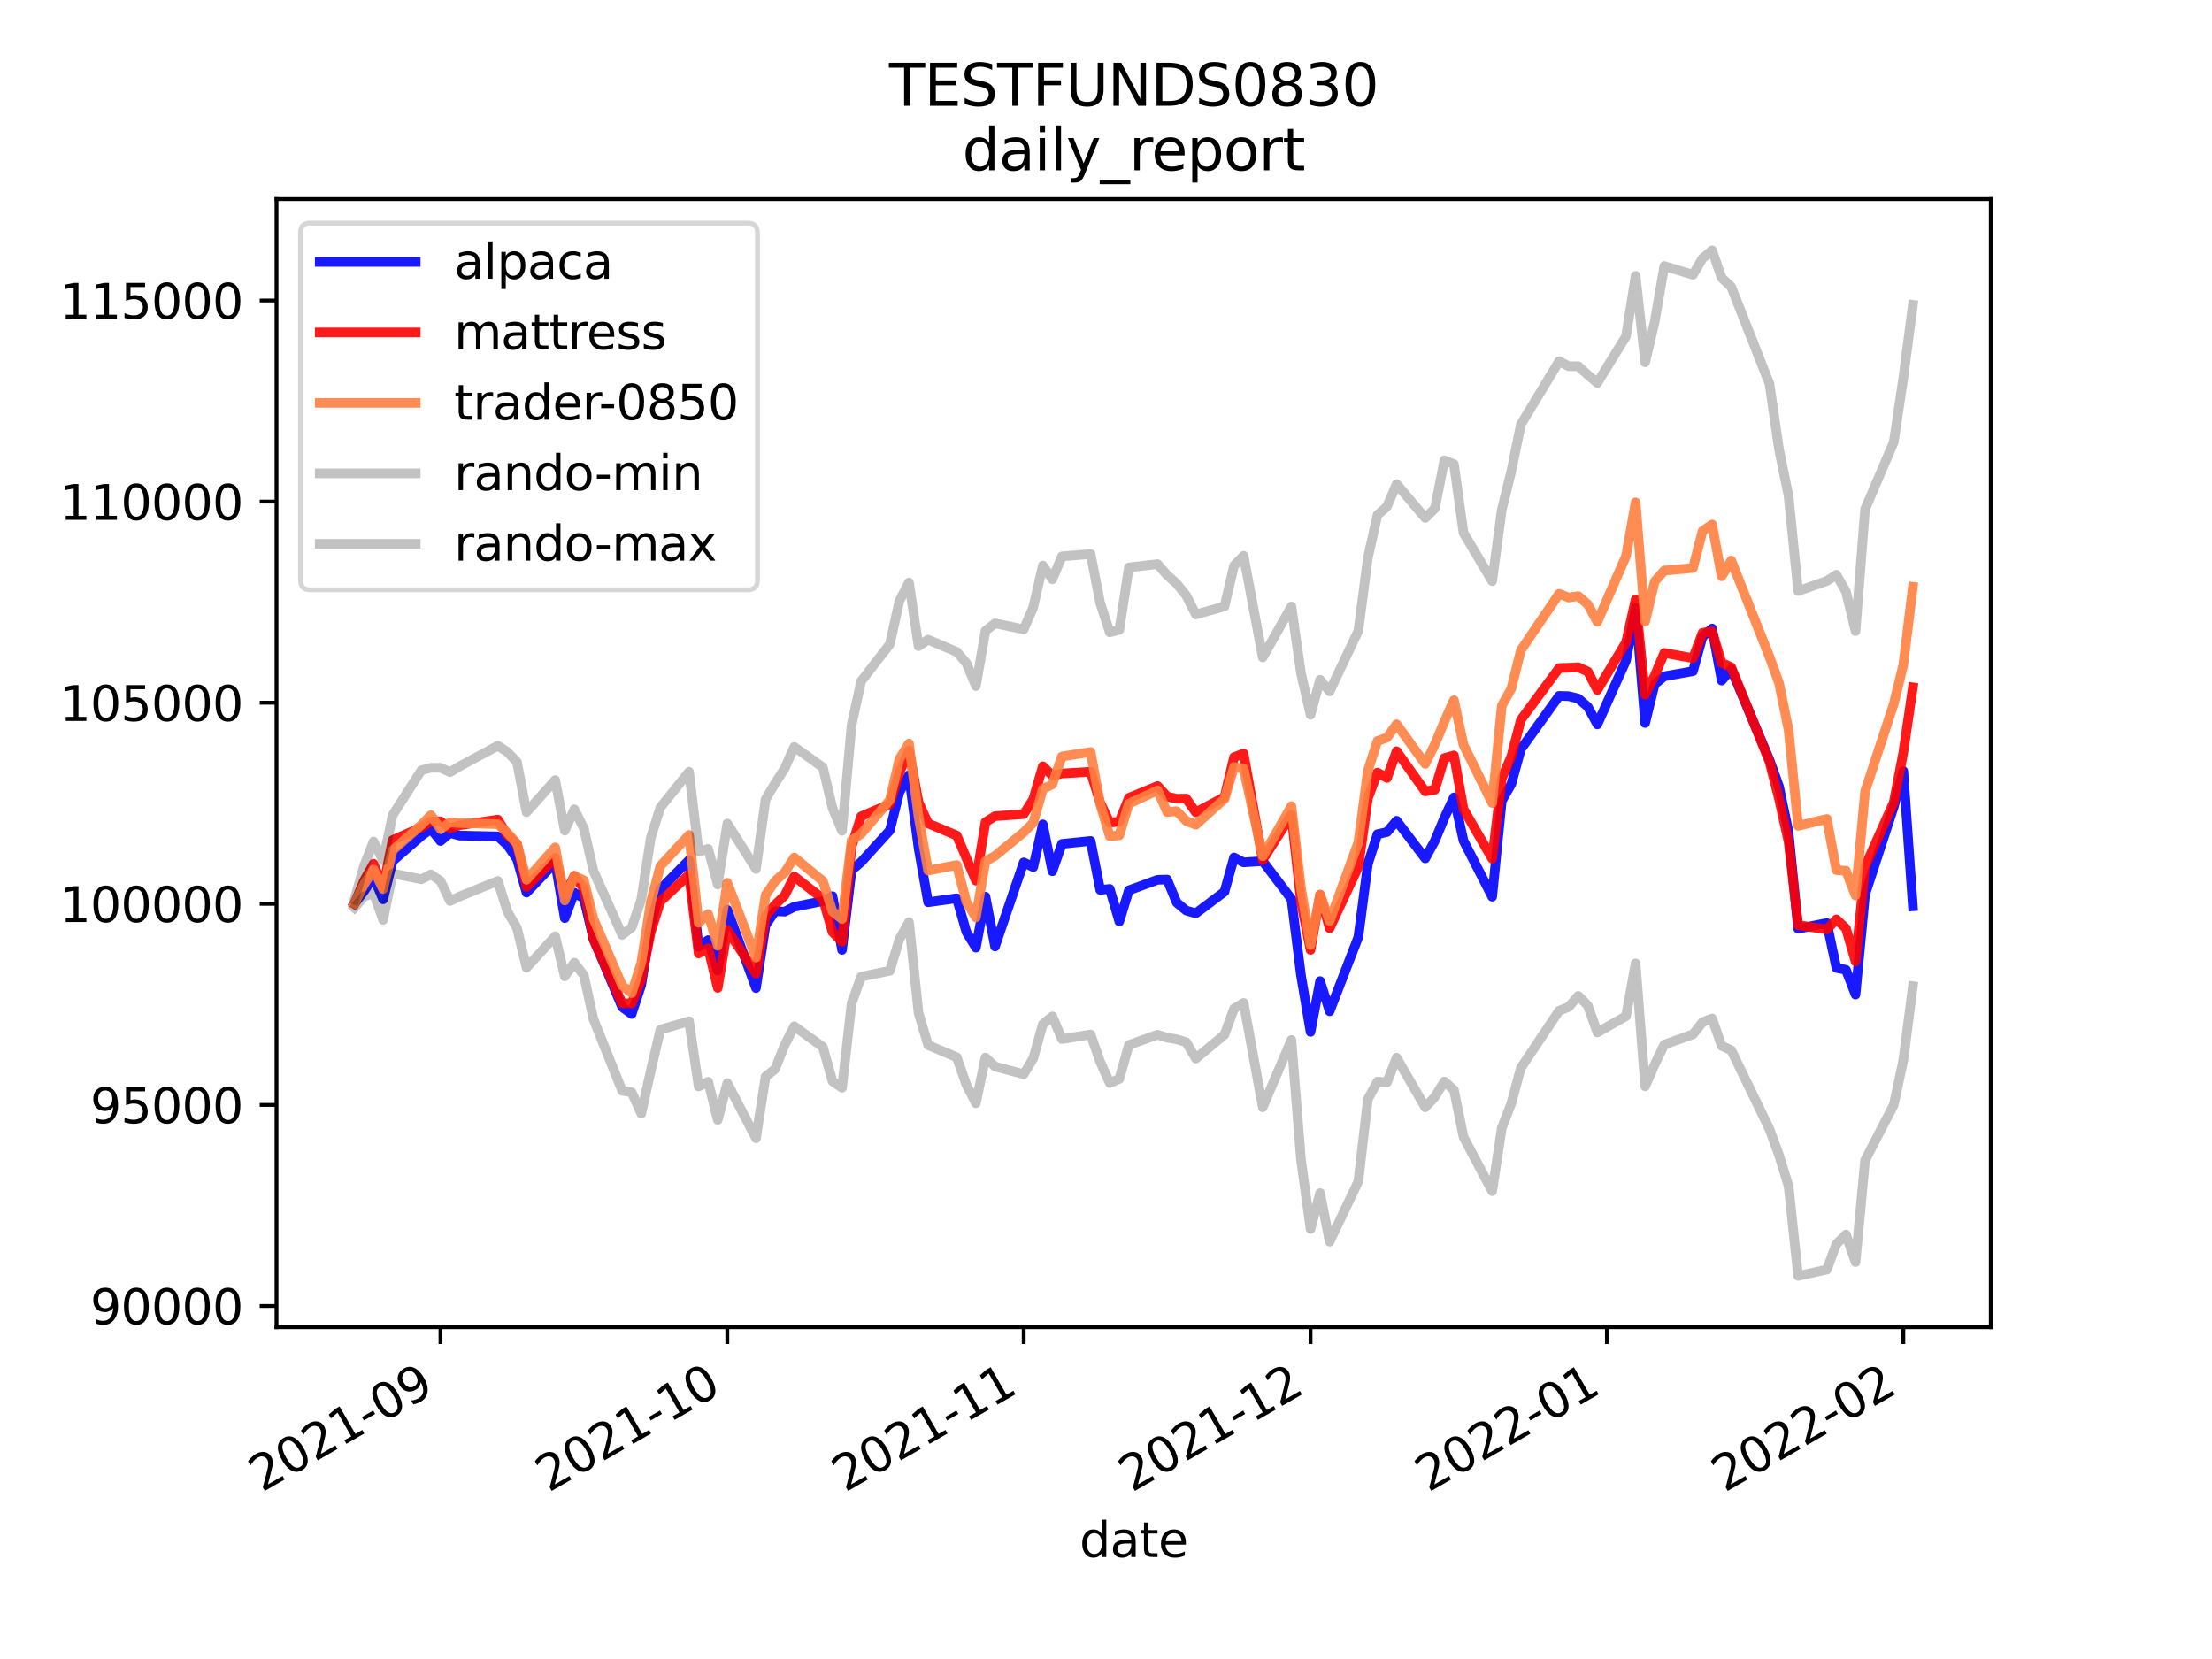 <?xml version="1.0" encoding="utf-8" standalone="no"?>
<!DOCTYPE svg PUBLIC "-//W3C//DTD SVG 1.1//EN"
  "http://www.w3.org/Graphics/SVG/1.1/DTD/svg11.dtd">
<svg height="345.6pt" version="1.1" viewBox="0 0 460.8 345.6" width="460.8pt" xmlns="http://www.w3.org/2000/svg" xmlns:xlink="http://www.w3.org/1999/xlink">
 <defs>
  <style type="text/css">*{stroke-linecap:butt;stroke-linejoin:round;}</style>
 </defs>
 <g id="figure_1">
  <g id="patch_1">
   <path d="M 0 345.6 
L 460.8 345.6 
L 460.8 0 
L 0 0 
z
" style="fill:#ffffff;"/>
  </g>
  <g id="axes_1">
   <g id="patch_2">
    <path d="M 57.6 276.48 
L 414.72 276.48 
L 414.72 41.472 
L 57.6 41.472 
z
" style="fill:#ffffff;"/>
   </g>
   <g id="matplotlib.axis_1">
    <g id="xtick_1">
     <g id="line2d_1">
      <defs>
       <path d="M 0 0 
L 0 3.5 
" id="m64592f0a5f" style="stroke:#000000;stroke-width:0.8;"/>
      </defs>
      <g>
       <use style="stroke:#000000;stroke-width:0.8;" x="91.758" xlink:href="#m64592f0a5f" y="276.48"/>
      </g>
     </g>
     <g id="text_1">
      <!-- 2021-09 -->
      <g transform="translate(54.534 310.952)rotate(-30)scale(0.1 -0.1)">
       <defs>
        <path d="M 1228 531 
L 3431 531 
L 3431 0 
L 469 0 
L 469 531 
Q 828 903 1448 1529 
Q 2069 2156 2228 2338 
Q 2531 2678 2651 2914 
Q 2772 3150 2772 3378 
Q 2772 3750 2511 3984 
Q 2250 4219 1831 4219 
Q 1534 4219 1204 4116 
Q 875 4013 500 3803 
L 500 4441 
Q 881 4594 1212 4672 
Q 1544 4750 1819 4750 
Q 2544 4750 2975 4387 
Q 3406 4025 3406 3419 
Q 3406 3131 3298 2873 
Q 3191 2616 2906 2266 
Q 2828 2175 2409 1742 
Q 1991 1309 1228 531 
z
" id="DejaVuSans-32" transform="scale(0.016)"/>
        <path d="M 2034 4250 
Q 1547 4250 1301 3770 
Q 1056 3291 1056 2328 
Q 1056 1369 1301 889 
Q 1547 409 2034 409 
Q 2525 409 2770 889 
Q 3016 1369 3016 2328 
Q 3016 3291 2770 3770 
Q 2525 4250 2034 4250 
z
M 2034 4750 
Q 2819 4750 3233 4129 
Q 3647 3509 3647 2328 
Q 3647 1150 3233 529 
Q 2819 -91 2034 -91 
Q 1250 -91 836 529 
Q 422 1150 422 2328 
Q 422 3509 836 4129 
Q 1250 4750 2034 4750 
z
" id="DejaVuSans-30" transform="scale(0.016)"/>
        <path d="M 794 531 
L 1825 531 
L 1825 4091 
L 703 3866 
L 703 4441 
L 1819 4666 
L 2450 4666 
L 2450 531 
L 3481 531 
L 3481 0 
L 794 0 
L 794 531 
z
" id="DejaVuSans-31" transform="scale(0.016)"/>
        <path d="M 313 2009 
L 1997 2009 
L 1997 1497 
L 313 1497 
L 313 2009 
z
" id="DejaVuSans-2d" transform="scale(0.016)"/>
        <path d="M 703 97 
L 703 672 
Q 941 559 1184 500 
Q 1428 441 1663 441 
Q 2288 441 2617 861 
Q 2947 1281 2994 2138 
Q 2813 1869 2534 1725 
Q 2256 1581 1919 1581 
Q 1219 1581 811 2004 
Q 403 2428 403 3163 
Q 403 3881 828 4315 
Q 1253 4750 1959 4750 
Q 2769 4750 3195 4129 
Q 3622 3509 3622 2328 
Q 3622 1225 3098 567 
Q 2575 -91 1691 -91 
Q 1453 -91 1209 -44 
Q 966 3 703 97 
z
M 1959 2075 
Q 2384 2075 2632 2365 
Q 2881 2656 2881 3163 
Q 2881 3666 2632 3958 
Q 2384 4250 1959 4250 
Q 1534 4250 1286 3958 
Q 1038 3666 1038 3163 
Q 1038 2656 1286 2365 
Q 1534 2075 1959 2075 
z
" id="DejaVuSans-39" transform="scale(0.016)"/>
       </defs>
       <use xlink:href="#DejaVuSans-32"/>
       <use x="63.623" xlink:href="#DejaVuSans-30"/>
       <use x="127.246" xlink:href="#DejaVuSans-32"/>
       <use x="190.869" xlink:href="#DejaVuSans-31"/>
       <use x="254.492" xlink:href="#DejaVuSans-2d"/>
       <use x="290.576" xlink:href="#DejaVuSans-30"/>
       <use x="354.199" xlink:href="#DejaVuSans-39"/>
      </g>
     </g>
    </g>
    <g id="xtick_2">
     <g id="line2d_2">
      <g>
       <use style="stroke:#000000;stroke-width:0.8;" x="151.511" xlink:href="#m64592f0a5f" y="276.48"/>
      </g>
     </g>
     <g id="text_2">
      <!-- 2021-10 -->
      <g transform="translate(114.286 310.952)rotate(-30)scale(0.1 -0.1)">
       <use xlink:href="#DejaVuSans-32"/>
       <use x="63.623" xlink:href="#DejaVuSans-30"/>
       <use x="127.246" xlink:href="#DejaVuSans-32"/>
       <use x="190.869" xlink:href="#DejaVuSans-31"/>
       <use x="254.492" xlink:href="#DejaVuSans-2d"/>
       <use x="290.576" xlink:href="#DejaVuSans-31"/>
       <use x="354.199" xlink:href="#DejaVuSans-30"/>
      </g>
     </g>
    </g>
    <g id="xtick_3">
     <g id="line2d_3">
      <g>
       <use style="stroke:#000000;stroke-width:0.8;" x="213.255" xlink:href="#m64592f0a5f" y="276.48"/>
      </g>
     </g>
     <g id="text_3">
      <!-- 2021-11 -->
      <g transform="translate(176.03 310.952)rotate(-30)scale(0.1 -0.1)">
       <use xlink:href="#DejaVuSans-32"/>
       <use x="63.623" xlink:href="#DejaVuSans-30"/>
       <use x="127.246" xlink:href="#DejaVuSans-32"/>
       <use x="190.869" xlink:href="#DejaVuSans-31"/>
       <use x="254.492" xlink:href="#DejaVuSans-2d"/>
       <use x="290.576" xlink:href="#DejaVuSans-31"/>
       <use x="354.199" xlink:href="#DejaVuSans-31"/>
      </g>
     </g>
    </g>
    <g id="xtick_4">
     <g id="line2d_4">
      <g>
       <use style="stroke:#000000;stroke-width:0.8;" x="273.007" xlink:href="#m64592f0a5f" y="276.48"/>
      </g>
     </g>
     <g id="text_4">
      <!-- 2021-12 -->
      <g transform="translate(235.782 310.952)rotate(-30)scale(0.1 -0.1)">
       <use xlink:href="#DejaVuSans-32"/>
       <use x="63.623" xlink:href="#DejaVuSans-30"/>
       <use x="127.246" xlink:href="#DejaVuSans-32"/>
       <use x="190.869" xlink:href="#DejaVuSans-31"/>
       <use x="254.492" xlink:href="#DejaVuSans-2d"/>
       <use x="290.576" xlink:href="#DejaVuSans-31"/>
       <use x="354.199" xlink:href="#DejaVuSans-32"/>
      </g>
     </g>
    </g>
    <g id="xtick_5">
     <g id="line2d_5">
      <g>
       <use style="stroke:#000000;stroke-width:0.8;" x="334.751" xlink:href="#m64592f0a5f" y="276.48"/>
      </g>
     </g>
     <g id="text_5">
      <!-- 2022-01 -->
      <g transform="translate(297.527 310.952)rotate(-30)scale(0.1 -0.1)">
       <use xlink:href="#DejaVuSans-32"/>
       <use x="63.623" xlink:href="#DejaVuSans-30"/>
       <use x="127.246" xlink:href="#DejaVuSans-32"/>
       <use x="190.869" xlink:href="#DejaVuSans-32"/>
       <use x="254.492" xlink:href="#DejaVuSans-2d"/>
       <use x="290.576" xlink:href="#DejaVuSans-30"/>
       <use x="354.199" xlink:href="#DejaVuSans-31"/>
      </g>
     </g>
    </g>
    <g id="xtick_6">
     <g id="line2d_6">
      <g>
       <use style="stroke:#000000;stroke-width:0.8;" x="396.496" xlink:href="#m64592f0a5f" y="276.48"/>
      </g>
     </g>
     <g id="text_6">
      <!-- 2022-02 -->
      <g transform="translate(359.271 310.952)rotate(-30)scale(0.1 -0.1)">
       <use xlink:href="#DejaVuSans-32"/>
       <use x="63.623" xlink:href="#DejaVuSans-30"/>
       <use x="127.246" xlink:href="#DejaVuSans-32"/>
       <use x="190.869" xlink:href="#DejaVuSans-32"/>
       <use x="254.492" xlink:href="#DejaVuSans-2d"/>
       <use x="290.576" xlink:href="#DejaVuSans-30"/>
       <use x="354.199" xlink:href="#DejaVuSans-32"/>
      </g>
     </g>
    </g>
    <g id="text_7">
     <!-- date -->
     <g transform="translate(224.885 324.351)scale(0.1 -0.1)">
      <defs>
       <path d="M 2906 2969 
L 2906 4863 
L 3481 4863 
L 3481 0 
L 2906 0 
L 2906 525 
Q 2725 213 2448 61 
Q 2172 -91 1784 -91 
Q 1150 -91 751 415 
Q 353 922 353 1747 
Q 353 2572 751 3078 
Q 1150 3584 1784 3584 
Q 2172 3584 2448 3432 
Q 2725 3281 2906 2969 
z
M 947 1747 
Q 947 1113 1208 752 
Q 1469 391 1925 391 
Q 2381 391 2643 752 
Q 2906 1113 2906 1747 
Q 2906 2381 2643 2742 
Q 2381 3103 1925 3103 
Q 1469 3103 1208 2742 
Q 947 2381 947 1747 
z
" id="DejaVuSans-64" transform="scale(0.016)"/>
       <path d="M 2194 1759 
Q 1497 1759 1228 1600 
Q 959 1441 959 1056 
Q 959 750 1161 570 
Q 1363 391 1709 391 
Q 2188 391 2477 730 
Q 2766 1069 2766 1631 
L 2766 1759 
L 2194 1759 
z
M 3341 1997 
L 3341 0 
L 2766 0 
L 2766 531 
Q 2569 213 2275 61 
Q 1981 -91 1556 -91 
Q 1019 -91 701 211 
Q 384 513 384 1019 
Q 384 1609 779 1909 
Q 1175 2209 1959 2209 
L 2766 2209 
L 2766 2266 
Q 2766 2663 2505 2880 
Q 2244 3097 1772 3097 
Q 1472 3097 1187 3025 
Q 903 2953 641 2809 
L 641 3341 
Q 956 3463 1253 3523 
Q 1550 3584 1831 3584 
Q 2591 3584 2966 3190 
Q 3341 2797 3341 1997 
z
" id="DejaVuSans-61" transform="scale(0.016)"/>
       <path d="M 1172 4494 
L 1172 3500 
L 2356 3500 
L 2356 3053 
L 1172 3053 
L 1172 1153 
Q 1172 725 1289 603 
Q 1406 481 1766 481 
L 2356 481 
L 2356 0 
L 1766 0 
Q 1100 0 847 248 
Q 594 497 594 1153 
L 594 3053 
L 172 3053 
L 172 3500 
L 594 3500 
L 594 4494 
L 1172 4494 
z
" id="DejaVuSans-74" transform="scale(0.016)"/>
       <path d="M 3597 1894 
L 3597 1613 
L 953 1613 
Q 991 1019 1311 708 
Q 1631 397 2203 397 
Q 2534 397 2845 478 
Q 3156 559 3463 722 
L 3463 178 
Q 3153 47 2828 -22 
Q 2503 -91 2169 -91 
Q 1331 -91 842 396 
Q 353 884 353 1716 
Q 353 2575 817 3079 
Q 1281 3584 2069 3584 
Q 2775 3584 3186 3129 
Q 3597 2675 3597 1894 
z
M 3022 2063 
Q 3016 2534 2758 2815 
Q 2500 3097 2075 3097 
Q 1594 3097 1305 2825 
Q 1016 2553 972 2059 
L 3022 2063 
z
" id="DejaVuSans-65" transform="scale(0.016)"/>
      </defs>
      <use xlink:href="#DejaVuSans-64"/>
      <use x="63.477" xlink:href="#DejaVuSans-61"/>
      <use x="124.756" xlink:href="#DejaVuSans-74"/>
      <use x="163.965" xlink:href="#DejaVuSans-65"/>
     </g>
    </g>
   </g>
   <g id="matplotlib.axis_2">
    <g id="ytick_1">
     <g id="line2d_7">
      <defs>
       <path d="M 0 0 
L -3.5 0 
" id="m699021f00d" style="stroke:#000000;stroke-width:0.8;"/>
      </defs>
      <g>
       <use style="stroke:#000000;stroke-width:0.8;" x="57.6" xlink:href="#m699021f00d" y="272.058"/>
      </g>
     </g>
     <g id="text_8">
      <!-- 90000 -->
      <g transform="translate(18.788 275.857)scale(0.1 -0.1)">
       <use xlink:href="#DejaVuSans-39"/>
       <use x="63.623" xlink:href="#DejaVuSans-30"/>
       <use x="127.246" xlink:href="#DejaVuSans-30"/>
       <use x="190.869" xlink:href="#DejaVuSans-30"/>
       <use x="254.492" xlink:href="#DejaVuSans-30"/>
      </g>
     </g>
    </g>
    <g id="ytick_2">
     <g id="line2d_8">
      <g>
       <use style="stroke:#000000;stroke-width:0.8;" x="57.6" xlink:href="#m699021f00d" y="230.168"/>
      </g>
     </g>
     <g id="text_9">
      <!-- 95000 -->
      <g transform="translate(18.788 233.967)scale(0.1 -0.1)">
       <defs>
        <path d="M 691 4666 
L 3169 4666 
L 3169 4134 
L 1269 4134 
L 1269 2991 
Q 1406 3038 1543 3061 
Q 1681 3084 1819 3084 
Q 2600 3084 3056 2656 
Q 3513 2228 3513 1497 
Q 3513 744 3044 326 
Q 2575 -91 1722 -91 
Q 1428 -91 1123 -41 
Q 819 9 494 109 
L 494 744 
Q 775 591 1075 516 
Q 1375 441 1709 441 
Q 2250 441 2565 725 
Q 2881 1009 2881 1497 
Q 2881 1984 2565 2268 
Q 2250 2553 1709 2553 
Q 1456 2553 1204 2497 
Q 953 2441 691 2322 
L 691 4666 
z
" id="DejaVuSans-35" transform="scale(0.016)"/>
       </defs>
       <use xlink:href="#DejaVuSans-39"/>
       <use x="63.623" xlink:href="#DejaVuSans-35"/>
       <use x="127.246" xlink:href="#DejaVuSans-30"/>
       <use x="190.869" xlink:href="#DejaVuSans-30"/>
       <use x="254.492" xlink:href="#DejaVuSans-30"/>
      </g>
     </g>
    </g>
    <g id="ytick_3">
     <g id="line2d_9">
      <g>
       <use style="stroke:#000000;stroke-width:0.8;" x="57.6" xlink:href="#m699021f00d" y="188.277"/>
      </g>
     </g>
     <g id="text_10">
      <!-- 100000 -->
      <g transform="translate(12.425 192.076)scale(0.1 -0.1)">
       <use xlink:href="#DejaVuSans-31"/>
       <use x="63.623" xlink:href="#DejaVuSans-30"/>
       <use x="127.246" xlink:href="#DejaVuSans-30"/>
       <use x="190.869" xlink:href="#DejaVuSans-30"/>
       <use x="254.492" xlink:href="#DejaVuSans-30"/>
       <use x="318.115" xlink:href="#DejaVuSans-30"/>
      </g>
     </g>
    </g>
    <g id="ytick_4">
     <g id="line2d_10">
      <g>
       <use style="stroke:#000000;stroke-width:0.8;" x="57.6" xlink:href="#m699021f00d" y="146.387"/>
      </g>
     </g>
     <g id="text_11">
      <!-- 105000 -->
      <g transform="translate(12.425 150.186)scale(0.1 -0.1)">
       <use xlink:href="#DejaVuSans-31"/>
       <use x="63.623" xlink:href="#DejaVuSans-30"/>
       <use x="127.246" xlink:href="#DejaVuSans-35"/>
       <use x="190.869" xlink:href="#DejaVuSans-30"/>
       <use x="254.492" xlink:href="#DejaVuSans-30"/>
       <use x="318.115" xlink:href="#DejaVuSans-30"/>
      </g>
     </g>
    </g>
    <g id="ytick_5">
     <g id="line2d_11">
      <g>
       <use style="stroke:#000000;stroke-width:0.8;" x="57.6" xlink:href="#m699021f00d" y="104.496"/>
      </g>
     </g>
     <g id="text_12">
      <!-- 110000 -->
      <g transform="translate(12.425 108.296)scale(0.1 -0.1)">
       <use xlink:href="#DejaVuSans-31"/>
       <use x="63.623" xlink:href="#DejaVuSans-31"/>
       <use x="127.246" xlink:href="#DejaVuSans-30"/>
       <use x="190.869" xlink:href="#DejaVuSans-30"/>
       <use x="254.492" xlink:href="#DejaVuSans-30"/>
       <use x="318.115" xlink:href="#DejaVuSans-30"/>
      </g>
     </g>
    </g>
    <g id="ytick_6">
     <g id="line2d_12">
      <g>
       <use style="stroke:#000000;stroke-width:0.8;" x="57.6" xlink:href="#m699021f00d" y="62.606"/>
      </g>
     </g>
     <g id="text_13">
      <!-- 115000 -->
      <g transform="translate(12.425 66.405)scale(0.1 -0.1)">
       <use xlink:href="#DejaVuSans-31"/>
       <use x="63.623" xlink:href="#DejaVuSans-31"/>
       <use x="127.246" xlink:href="#DejaVuSans-35"/>
       <use x="190.869" xlink:href="#DejaVuSans-30"/>
       <use x="254.492" xlink:href="#DejaVuSans-30"/>
       <use x="318.115" xlink:href="#DejaVuSans-30"/>
      </g>
     </g>
    </g>
   </g>
   <g id="line2d_13">
    <path clip-path="url(#p5c84e68679)" d="M 73.833 188.277 
L 75.824 185.644 
L 77.816 182.664 
L 79.808 187.354 
L 81.8 179.367 
L 87.775 174.144 
L 89.767 172.664 
L 91.758 175.196 
L 93.75 173.533 
L 95.742 174.065 
L 103.709 174.236 
L 105.701 176.061 
L 107.692 178.946 
L 109.684 185.947 
L 115.659 179.659 
L 117.651 191.264 
L 119.643 185.961 
L 121.635 187.165 
L 123.626 195.551 
L 129.602 209.78 
L 131.593 211.238 
L 133.585 205.188 
L 135.577 192.469 
L 137.569 185.23 
L 143.544 179.184 
L 145.536 197.251 
L 147.527 195.841 
L 149.519 202.2 
L 151.511 189.522 
L 157.486 205.831 
L 159.478 192.721 
L 161.47 189.817 
L 163.461 189.906 
L 165.453 188.908 
L 171.428 187.712 
L 173.42 186.688 
L 175.412 197.885 
L 177.404 181.294 
L 179.395 179.574 
L 185.37 172.991 
L 187.362 165.024 
L 189.354 161.476 
L 191.346 176.649 
L 193.337 187.952 
L 199.313 187.129 
L 201.304 194.121 
L 203.296 197.411 
L 205.288 186.778 
L 207.28 197.166 
L 213.255 179.652 
L 215.247 180.634 
L 217.238 171.724 
L 219.23 181.498 
L 221.222 175.797 
L 227.197 175.185 
L 229.189 185.383 
L 231.181 185.182 
L 233.172 191.967 
L 235.164 185.472 
L 241.139 183.279 
L 243.131 183.229 
L 245.123 188.024 
L 247.115 189.684 
L 249.106 190.265 
L 255.082 185.769 
L 257.073 178.63 
L 259.065 179.647 
L 263.049 179.389 
L 269.024 187.274 
L 271.016 203.171 
L 273.007 214.958 
L 274.999 204.38 
L 276.991 210.662 
L 282.966 195.204 
L 284.958 179.973 
L 286.95 173.774 
L 288.941 173.331 
L 290.933 170.974 
L 296.908 178.823 
L 298.9 175.171 
L 300.892 170.359 
L 302.883 166.11 
L 304.875 175.138 
L 310.85 186.801 
L 312.842 166.835 
L 314.834 163.336 
L 316.826 156.06 
L 324.793 144.966 
L 326.784 145.025 
L 328.776 145.511 
L 330.768 147.246 
L 332.76 150.91 
L 338.735 137.6 
L 340.727 126.625 
L 342.718 150.626 
L 344.71 142.514 
L 346.702 140.881 
L 352.677 139.822 
L 354.669 132.635 
L 356.661 130.938 
L 358.652 141.774 
L 360.644 139.394 
L 368.611 158.301 
L 370.603 163.837 
L 372.595 173.356 
L 374.586 193.471 
L 380.562 192.28 
L 382.553 201.636 
L 384.545 202.03 
L 386.537 207.19 
L 388.529 186.36 
L 394.504 168.083 
L 396.496 160.64 
L 398.487 188.799 
" style="fill:none;stroke:#0000ff;stroke-linecap:square;stroke-opacity:0.9;stroke-width:2;"/>
   </g>
   <g id="line2d_14">
    <path clip-path="url(#p5c84e68679)" d="M 73.833 188.277 
L 75.824 183.498 
L 77.816 179.946 
L 79.808 184.874 
L 81.8 175.002 
L 87.775 172.367 
L 89.767 171.11 
L 91.758 171.1 
L 93.75 172.573 
L 95.742 171.908 
L 103.709 170.74 
L 105.701 173.968 
L 107.692 175.803 
L 109.684 184.748 
L 115.659 178.708 
L 117.651 186.474 
L 119.643 182.458 
L 121.635 185.124 
L 123.626 195.713 
L 129.602 208.99 
L 131.593 209.024 
L 133.585 204.041 
L 135.577 194.102 
L 137.569 187.789 
L 143.544 182.191 
L 145.536 198.624 
L 147.527 197.522 
L 149.519 205.802 
L 151.511 193.69 
L 157.486 202.809 
L 159.478 190.873 
L 161.47 188.461 
L 163.461 186.55 
L 165.453 182.577 
L 171.428 187.23 
L 173.42 194.148 
L 175.412 196.193 
L 177.404 176.341 
L 179.395 170.057 
L 185.37 167.532 
L 187.362 160.946 
L 189.354 156.32 
L 191.346 167.113 
L 193.337 171.534 
L 199.313 174.052 
L 201.304 178.751 
L 203.296 183.458 
L 205.288 171.278 
L 207.28 170.017 
L 213.255 169.603 
L 215.247 166.495 
L 217.238 159.628 
L 219.23 161.578 
L 221.222 161.132 
L 227.197 160.776 
L 229.189 167.213 
L 231.181 171.385 
L 233.172 171.155 
L 235.164 166.21 
L 241.139 163.739 
L 243.131 165.928 
L 245.123 166.397 
L 247.115 166.352 
L 249.106 169.218 
L 255.082 166.056 
L 257.073 157.738 
L 259.065 156.969 
L 263.049 179.158 
L 269.024 169.715 
L 271.016 187.801 
L 273.007 197.88 
L 274.999 186.389 
L 276.991 193.362 
L 282.966 180.593 
L 284.958 166.307 
L 286.95 160.935 
L 288.941 162.067 
L 290.933 156.493 
L 296.908 164.865 
L 298.9 164.522 
L 300.892 157.926 
L 302.883 157.36 
L 304.875 168.543 
L 310.85 178.883 
L 312.842 162.219 
L 314.834 157.551 
L 316.826 149.947 
L 324.793 139.166 
L 326.784 139.103 
L 328.776 139.007 
L 330.768 139.895 
L 332.76 143.737 
L 338.735 133.813 
L 340.727 124.882 
L 342.718 144.704 
L 344.71 140.733 
L 346.702 136.014 
L 352.677 137.112 
L 354.669 131.815 
L 356.661 131.536 
L 358.652 138.073 
L 360.644 138.992 
L 368.611 158.651 
L 370.603 166.428 
L 372.595 175.379 
L 374.586 192.72 
L 380.562 193.617 
L 382.553 191.525 
L 384.545 193.389 
L 386.537 200.282 
L 388.529 180.541 
L 394.504 167.121 
L 396.496 156.76 
L 398.487 143.188 
" style="fill:none;stroke:#ff0000;stroke-linecap:square;stroke-opacity:0.9;stroke-width:2;"/>
   </g>
   <g id="line2d_15">
    <path clip-path="url(#p5c84e68679)" d="M 73.833 188.277 
L 75.824 184.266 
L 77.816 181.118 
L 79.808 185.215 
L 81.8 177.14 
L 87.775 171.845 
L 89.767 169.813 
L 91.758 172.719 
L 93.75 171.312 
L 95.742 171.454 
L 103.709 171.688 
L 105.701 173.49 
L 107.692 175.759 
L 109.684 183.277 
L 115.659 176.532 
L 117.651 187.581 
L 119.643 182.451 
L 121.635 183.408 
L 123.626 191.408 
L 129.602 205.315 
L 131.593 206.892 
L 133.585 200.593 
L 135.577 187.929 
L 137.569 180.398 
L 143.544 173.928 
L 145.536 192.223 
L 147.527 190.415 
L 149.519 197.013 
L 151.511 183.907 
L 157.486 199.484 
L 159.478 186.503 
L 161.47 183.525 
L 163.461 181.762 
L 165.453 178.638 
L 171.428 183.555 
L 173.42 189.875 
L 175.412 191.462 
L 177.404 175.081 
L 179.395 173.7 
L 185.37 166.676 
L 187.362 158.111 
L 189.354 154.89 
L 191.346 170.112 
L 193.337 181.356 
L 199.313 180.199 
L 201.304 187.894 
L 203.296 191.113 
L 205.288 179.412 
L 207.28 178.301 
L 213.255 173.382 
L 215.247 171.391 
L 217.238 164.394 
L 219.23 163.379 
L 221.222 157.583 
L 227.197 156.658 
L 229.189 167.511 
L 231.181 174.185 
L 233.172 174.018 
L 235.164 167.418 
L 241.139 164.645 
L 243.131 169.157 
L 245.123 168.982 
L 247.115 171.022 
L 249.106 171.806 
L 255.082 166.442 
L 257.073 159.77 
L 259.065 160.121 
L 263.049 178.381 
L 269.024 167.928 
L 271.016 184.983 
L 273.007 196.851 
L 274.999 186.353 
L 276.991 191.887 
L 282.966 175.471 
L 284.958 160.529 
L 286.95 154.356 
L 288.941 153.659 
L 290.933 150.873 
L 296.908 159.141 
L 298.9 155.064 
L 300.892 150.306 
L 302.883 145.861 
L 304.875 155.178 
L 310.85 167.288 
L 312.842 147.017 
L 314.834 143.453 
L 316.826 135.445 
L 324.793 123.69 
L 326.784 124.481 
L 328.776 124.177 
L 330.768 125.899 
L 332.76 129.539 
L 338.735 115.811 
L 340.727 104.647 
L 342.718 129.493 
L 344.71 121.112 
L 346.702 118.857 
L 352.677 118.326 
L 354.669 110.633 
L 356.661 109.255 
L 358.652 120.052 
L 360.644 116.766 
L 368.611 136.818 
L 370.603 142.289 
L 372.595 152.078 
L 374.586 172.041 
L 380.562 170.601 
L 382.553 181.267 
L 384.545 181.386 
L 386.537 186.534 
L 388.529 164.878 
L 394.504 146.639 
L 396.496 138.482 
L 398.487 122.242 
" style="fill:none;stroke:#ff8040;stroke-linecap:square;stroke-opacity:0.9;stroke-width:2;"/>
   </g>
   <g id="line2d_16">
    <path clip-path="url(#p5c84e68679)" d="M 73.833 189.115 
L 75.824 186.766 
L 77.816 186.048 
L 79.808 191.625 
L 81.8 181.965 
L 87.775 183.168 
L 89.767 182.157 
L 91.758 183.518 
L 93.75 187.697 
L 95.742 186.753 
L 103.709 183.518 
L 105.701 189.88 
L 107.692 193.295 
L 109.684 201.582 
L 115.659 195.035 
L 117.651 203.402 
L 119.643 200.548 
L 121.635 203.18 
L 123.626 212.3 
L 129.602 227.216 
L 131.593 227.552 
L 133.585 231.973 
L 135.577 223.015 
L 137.569 214.496 
L 143.544 212.744 
L 145.536 226.334 
L 147.527 225.355 
L 149.519 233.285 
L 151.511 225.634 
L 157.486 237.106 
L 159.478 224.283 
L 161.47 222.7 
L 163.461 217.709 
L 165.453 213.791 
L 171.428 218.11 
L 173.42 225.248 
L 175.412 226.597 
L 177.404 209.034 
L 179.395 203.462 
L 185.37 202.229 
L 187.362 195.668 
L 189.354 192.096 
L 191.346 210.997 
L 193.337 217.707 
L 199.313 220.243 
L 201.304 225.952 
L 203.296 229.812 
L 205.288 220.305 
L 207.28 222.18 
L 213.255 223.771 
L 215.247 220.476 
L 217.238 213.361 
L 219.23 211.733 
L 221.222 216.456 
L 227.197 215.515 
L 229.189 221.198 
L 231.181 225.611 
L 233.172 224.76 
L 235.164 217.683 
L 241.139 215.555 
L 243.131 216.169 
L 245.123 216.5 
L 247.115 217.117 
L 249.106 220.515 
L 255.082 215.546 
L 257.073 210.107 
L 259.065 208.928 
L 263.049 230.672 
L 269.024 216.652 
L 271.016 241.557 
L 273.007 256.019 
L 274.999 248.54 
L 276.991 258.66 
L 282.966 246.098 
L 284.958 228.959 
L 286.95 225.315 
L 288.941 225.475 
L 290.933 220.335 
L 296.908 230.676 
L 298.9 228.504 
L 300.892 225.302 
L 302.883 227.049 
L 304.875 236.859 
L 310.85 248.147 
L 312.842 235.013 
L 314.834 229.845 
L 316.826 222.462 
L 324.793 210.554 
L 326.784 209.763 
L 328.776 207.456 
L 330.768 209.466 
L 332.76 215.082 
L 338.735 211.671 
L 340.727 200.693 
L 342.718 226.301 
L 344.71 221.748 
L 346.702 217.613 
L 352.677 215.463 
L 354.669 212.945 
L 356.661 212.162 
L 358.652 217.862 
L 360.644 218.762 
L 368.611 235.203 
L 370.603 240.626 
L 372.595 247.084 
L 374.586 265.798 
L 380.562 264.474 
L 382.553 259.168 
L 384.545 257.169 
L 386.537 262.919 
L 388.529 241.723 
L 394.504 230.156 
L 396.496 220.852 
L 398.487 205.429 
" style="fill:none;stroke:#0d0d0d;stroke-linecap:square;stroke-opacity:0.25;stroke-width:2;"/>
   </g>
   <g id="line2d_17">
    <path clip-path="url(#p5c84e68679)" d="M 73.833 187.439 
L 75.824 180.423 
L 77.816 175.305 
L 79.808 179.251 
L 81.8 169.788 
L 87.775 160.469 
L 89.767 159.947 
L 91.758 159.937 
L 93.75 160.849 
L 95.742 159.646 
L 103.709 155.349 
L 105.701 156.651 
L 107.692 158.72 
L 109.684 169.193 
L 115.659 162.505 
L 117.651 173.035 
L 119.643 168.585 
L 121.635 172.597 
L 123.626 181.445 
L 129.602 194.743 
L 131.593 193.19 
L 133.585 187.394 
L 135.577 174.487 
L 137.569 168.199 
L 143.544 160.78 
L 145.536 177.418 
L 147.527 176.836 
L 149.519 184.27 
L 151.511 171.546 
L 157.486 181.018 
L 159.478 166.522 
L 161.47 163.181 
L 163.461 160.084 
L 165.453 155.587 
L 171.428 159.86 
L 173.42 168.322 
L 175.412 173.079 
L 177.404 151.043 
L 179.395 141.912 
L 185.37 134.198 
L 187.362 125.184 
L 189.354 121.352 
L 191.346 134.595 
L 193.337 133.254 
L 199.313 135.797 
L 201.304 138.122 
L 203.296 142.919 
L 205.288 131.419 
L 207.28 129.851 
L 213.255 131.098 
L 215.247 126.503 
L 217.238 117.815 
L 219.23 120.664 
L 221.222 115.901 
L 227.197 115.418 
L 229.189 125.609 
L 231.181 131.726 
L 233.172 131.211 
L 235.164 118.207 
L 241.139 117.509 
L 243.131 119.802 
L 245.123 121.568 
L 247.115 124.056 
L 249.106 128.005 
L 255.082 126.318 
L 257.073 117.827 
L 259.065 115.781 
L 263.049 136.948 
L 269.024 126.343 
L 271.016 140.251 
L 273.007 148.896 
L 274.999 141.621 
L 276.991 144.036 
L 282.966 131.398 
L 284.958 116.175 
L 286.95 107.287 
L 288.941 105.519 
L 290.933 100.844 
L 296.908 107.9 
L 298.9 105.942 
L 300.892 95.894 
L 302.883 96.685 
L 304.875 111.007 
L 310.85 121.048 
L 312.842 106.22 
L 314.834 98.16 
L 316.826 88.423 
L 324.793 75.248 
L 326.784 76.3 
L 328.776 76.283 
L 330.768 78.092 
L 332.76 79.757 
L 338.735 70.037 
L 340.727 57.455 
L 342.718 75.481 
L 344.71 67.005 
L 346.702 55.421 
L 352.677 57.231 
L 354.669 53.816 
L 356.661 52.154 
L 358.652 57.886 
L 360.644 59.742 
L 368.611 79.953 
L 370.603 93.606 
L 372.595 103.361 
L 374.586 123.121 
L 380.562 121.028 
L 382.553 119.726 
L 384.545 123.238 
L 386.537 131.47 
L 388.529 106.081 
L 394.504 92.093 
L 396.496 78.722 
L 398.487 63.5 
" style="fill:none;stroke:#0d0d0d;stroke-linecap:square;stroke-opacity:0.25;stroke-width:2;"/>
   </g>
   <g id="patch_3">
    <path d="M 57.6 276.48 
L 57.6 41.472 
" style="fill:none;stroke:#000000;stroke-linecap:square;stroke-linejoin:miter;stroke-width:0.8;"/>
   </g>
   <g id="patch_4">
    <path d="M 414.72 276.48 
L 414.72 41.472 
" style="fill:none;stroke:#000000;stroke-linecap:square;stroke-linejoin:miter;stroke-width:0.8;"/>
   </g>
   <g id="patch_5">
    <path d="M 57.6 276.48 
L 414.72 276.48 
" style="fill:none;stroke:#000000;stroke-linecap:square;stroke-linejoin:miter;stroke-width:0.8;"/>
   </g>
   <g id="patch_6">
    <path d="M 57.6 41.472 
L 414.72 41.472 
" style="fill:none;stroke:#000000;stroke-linecap:square;stroke-linejoin:miter;stroke-width:0.8;"/>
   </g>
   <g id="text_14">
    <!-- TESTFUNDS0830 -->
    <g transform="translate(185.2 22.035)scale(0.12 -0.12)">
     <defs>
      <path d="M -19 4666 
L 3928 4666 
L 3928 4134 
L 2272 4134 
L 2272 0 
L 1638 0 
L 1638 4134 
L -19 4134 
L -19 4666 
z
" id="DejaVuSans-54" transform="scale(0.016)"/>
      <path d="M 628 4666 
L 3578 4666 
L 3578 4134 
L 1259 4134 
L 1259 2753 
L 3481 2753 
L 3481 2222 
L 1259 2222 
L 1259 531 
L 3634 531 
L 3634 0 
L 628 0 
L 628 4666 
z
" id="DejaVuSans-45" transform="scale(0.016)"/>
      <path d="M 3425 4513 
L 3425 3897 
Q 3066 4069 2747 4153 
Q 2428 4238 2131 4238 
Q 1616 4238 1336 4038 
Q 1056 3838 1056 3469 
Q 1056 3159 1242 3001 
Q 1428 2844 1947 2747 
L 2328 2669 
Q 3034 2534 3370 2195 
Q 3706 1856 3706 1288 
Q 3706 609 3251 259 
Q 2797 -91 1919 -91 
Q 1588 -91 1214 -16 
Q 841 59 441 206 
L 441 856 
Q 825 641 1194 531 
Q 1563 422 1919 422 
Q 2459 422 2753 634 
Q 3047 847 3047 1241 
Q 3047 1584 2836 1778 
Q 2625 1972 2144 2069 
L 1759 2144 
Q 1053 2284 737 2584 
Q 422 2884 422 3419 
Q 422 4038 858 4394 
Q 1294 4750 2059 4750 
Q 2388 4750 2728 4690 
Q 3069 4631 3425 4513 
z
" id="DejaVuSans-53" transform="scale(0.016)"/>
      <path d="M 628 4666 
L 3309 4666 
L 3309 4134 
L 1259 4134 
L 1259 2759 
L 3109 2759 
L 3109 2228 
L 1259 2228 
L 1259 0 
L 628 0 
L 628 4666 
z
" id="DejaVuSans-46" transform="scale(0.016)"/>
      <path d="M 556 4666 
L 1191 4666 
L 1191 1831 
Q 1191 1081 1462 751 
Q 1734 422 2344 422 
Q 2950 422 3222 751 
Q 3494 1081 3494 1831 
L 3494 4666 
L 4128 4666 
L 4128 1753 
Q 4128 841 3676 375 
Q 3225 -91 2344 -91 
Q 1459 -91 1007 375 
Q 556 841 556 1753 
L 556 4666 
z
" id="DejaVuSans-55" transform="scale(0.016)"/>
      <path d="M 628 4666 
L 1478 4666 
L 3547 763 
L 3547 4666 
L 4159 4666 
L 4159 0 
L 3309 0 
L 1241 3903 
L 1241 0 
L 628 0 
L 628 4666 
z
" id="DejaVuSans-4e" transform="scale(0.016)"/>
      <path d="M 1259 4147 
L 1259 519 
L 2022 519 
Q 2988 519 3436 956 
Q 3884 1394 3884 2338 
Q 3884 3275 3436 3711 
Q 2988 4147 2022 4147 
L 1259 4147 
z
M 628 4666 
L 1925 4666 
Q 3281 4666 3915 4102 
Q 4550 3538 4550 2338 
Q 4550 1131 3912 565 
Q 3275 0 1925 0 
L 628 0 
L 628 4666 
z
" id="DejaVuSans-44" transform="scale(0.016)"/>
      <path d="M 2034 2216 
Q 1584 2216 1326 1975 
Q 1069 1734 1069 1313 
Q 1069 891 1326 650 
Q 1584 409 2034 409 
Q 2484 409 2743 651 
Q 3003 894 3003 1313 
Q 3003 1734 2745 1975 
Q 2488 2216 2034 2216 
z
M 1403 2484 
Q 997 2584 770 2862 
Q 544 3141 544 3541 
Q 544 4100 942 4425 
Q 1341 4750 2034 4750 
Q 2731 4750 3128 4425 
Q 3525 4100 3525 3541 
Q 3525 3141 3298 2862 
Q 3072 2584 2669 2484 
Q 3125 2378 3379 2068 
Q 3634 1759 3634 1313 
Q 3634 634 3220 271 
Q 2806 -91 2034 -91 
Q 1263 -91 848 271 
Q 434 634 434 1313 
Q 434 1759 690 2068 
Q 947 2378 1403 2484 
z
M 1172 3481 
Q 1172 3119 1398 2916 
Q 1625 2713 2034 2713 
Q 2441 2713 2670 2916 
Q 2900 3119 2900 3481 
Q 2900 3844 2670 4047 
Q 2441 4250 2034 4250 
Q 1625 4250 1398 4047 
Q 1172 3844 1172 3481 
z
" id="DejaVuSans-38" transform="scale(0.016)"/>
      <path d="M 2597 2516 
Q 3050 2419 3304 2112 
Q 3559 1806 3559 1356 
Q 3559 666 3084 287 
Q 2609 -91 1734 -91 
Q 1441 -91 1130 -33 
Q 819 25 488 141 
L 488 750 
Q 750 597 1062 519 
Q 1375 441 1716 441 
Q 2309 441 2620 675 
Q 2931 909 2931 1356 
Q 2931 1769 2642 2001 
Q 2353 2234 1838 2234 
L 1294 2234 
L 1294 2753 
L 1863 2753 
Q 2328 2753 2575 2939 
Q 2822 3125 2822 3475 
Q 2822 3834 2567 4026 
Q 2313 4219 1838 4219 
Q 1578 4219 1281 4162 
Q 984 4106 628 3988 
L 628 4550 
Q 988 4650 1302 4700 
Q 1616 4750 1894 4750 
Q 2613 4750 3031 4423 
Q 3450 4097 3450 3541 
Q 3450 3153 3228 2886 
Q 3006 2619 2597 2516 
z
" id="DejaVuSans-33" transform="scale(0.016)"/>
     </defs>
     <use xlink:href="#DejaVuSans-54"/>
     <use x="61.084" xlink:href="#DejaVuSans-45"/>
     <use x="124.268" xlink:href="#DejaVuSans-53"/>
     <use x="187.744" xlink:href="#DejaVuSans-54"/>
     <use x="248.828" xlink:href="#DejaVuSans-46"/>
     <use x="306.348" xlink:href="#DejaVuSans-55"/>
     <use x="379.541" xlink:href="#DejaVuSans-4e"/>
     <use x="454.346" xlink:href="#DejaVuSans-44"/>
     <use x="531.348" xlink:href="#DejaVuSans-53"/>
     <use x="594.824" xlink:href="#DejaVuSans-30"/>
     <use x="658.447" xlink:href="#DejaVuSans-38"/>
     <use x="722.07" xlink:href="#DejaVuSans-33"/>
     <use x="785.693" xlink:href="#DejaVuSans-30"/>
    </g>
    <!-- daily_report -->
    <g transform="translate(200.467 35.472)scale(0.12 -0.12)">
     <defs>
      <path d="M 603 3500 
L 1178 3500 
L 1178 0 
L 603 0 
L 603 3500 
z
M 603 4863 
L 1178 4863 
L 1178 4134 
L 603 4134 
L 603 4863 
z
" id="DejaVuSans-69" transform="scale(0.016)"/>
      <path d="M 603 4863 
L 1178 4863 
L 1178 0 
L 603 0 
L 603 4863 
z
" id="DejaVuSans-6c" transform="scale(0.016)"/>
      <path d="M 2059 -325 
Q 1816 -950 1584 -1140 
Q 1353 -1331 966 -1331 
L 506 -1331 
L 506 -850 
L 844 -850 
Q 1081 -850 1212 -737 
Q 1344 -625 1503 -206 
L 1606 56 
L 191 3500 
L 800 3500 
L 1894 763 
L 2988 3500 
L 3597 3500 
L 2059 -325 
z
" id="DejaVuSans-79" transform="scale(0.016)"/>
      <path d="M 3263 -1063 
L 3263 -1509 
L -63 -1509 
L -63 -1063 
L 3263 -1063 
z
" id="DejaVuSans-5f" transform="scale(0.016)"/>
      <path d="M 2631 2963 
Q 2534 3019 2420 3045 
Q 2306 3072 2169 3072 
Q 1681 3072 1420 2755 
Q 1159 2438 1159 1844 
L 1159 0 
L 581 0 
L 581 3500 
L 1159 3500 
L 1159 2956 
Q 1341 3275 1631 3429 
Q 1922 3584 2338 3584 
Q 2397 3584 2469 3576 
Q 2541 3569 2628 3553 
L 2631 2963 
z
" id="DejaVuSans-72" transform="scale(0.016)"/>
      <path d="M 1159 525 
L 1159 -1331 
L 581 -1331 
L 581 3500 
L 1159 3500 
L 1159 2969 
Q 1341 3281 1617 3432 
Q 1894 3584 2278 3584 
Q 2916 3584 3314 3078 
Q 3713 2572 3713 1747 
Q 3713 922 3314 415 
Q 2916 -91 2278 -91 
Q 1894 -91 1617 61 
Q 1341 213 1159 525 
z
M 3116 1747 
Q 3116 2381 2855 2742 
Q 2594 3103 2138 3103 
Q 1681 3103 1420 2742 
Q 1159 2381 1159 1747 
Q 1159 1113 1420 752 
Q 1681 391 2138 391 
Q 2594 391 2855 752 
Q 3116 1113 3116 1747 
z
" id="DejaVuSans-70" transform="scale(0.016)"/>
      <path d="M 1959 3097 
Q 1497 3097 1228 2736 
Q 959 2375 959 1747 
Q 959 1119 1226 758 
Q 1494 397 1959 397 
Q 2419 397 2687 759 
Q 2956 1122 2956 1747 
Q 2956 2369 2687 2733 
Q 2419 3097 1959 3097 
z
M 1959 3584 
Q 2709 3584 3137 3096 
Q 3566 2609 3566 1747 
Q 3566 888 3137 398 
Q 2709 -91 1959 -91 
Q 1206 -91 779 398 
Q 353 888 353 1747 
Q 353 2609 779 3096 
Q 1206 3584 1959 3584 
z
" id="DejaVuSans-6f" transform="scale(0.016)"/>
     </defs>
     <use xlink:href="#DejaVuSans-64"/>
     <use x="63.477" xlink:href="#DejaVuSans-61"/>
     <use x="124.756" xlink:href="#DejaVuSans-69"/>
     <use x="152.539" xlink:href="#DejaVuSans-6c"/>
     <use x="180.322" xlink:href="#DejaVuSans-79"/>
     <use x="239.502" xlink:href="#DejaVuSans-5f"/>
     <use x="289.502" xlink:href="#DejaVuSans-72"/>
     <use x="328.365" xlink:href="#DejaVuSans-65"/>
     <use x="389.889" xlink:href="#DejaVuSans-70"/>
     <use x="453.365" xlink:href="#DejaVuSans-6f"/>
     <use x="514.547" xlink:href="#DejaVuSans-72"/>
     <use x="555.66" xlink:href="#DejaVuSans-74"/>
    </g>
   </g>
   <g id="legend_1">
    <g id="patch_7">
     <path d="M 64.6 122.863 
L 155.792 122.863 
Q 157.792 122.863 157.792 120.863 
L 157.792 48.472 
Q 157.792 46.472 155.792 46.472 
L 64.6 46.472 
Q 62.6 46.472 62.6 48.472 
L 62.6 120.863 
Q 62.6 122.863 64.6 122.863 
z
" style="fill:#ffffff;opacity:0.8;stroke:#cccccc;stroke-linejoin:miter;"/>
    </g>
    <g id="line2d_18">
     <path d="M 66.6 54.57 
L 86.6 54.57 
" style="fill:none;stroke:#0000ff;stroke-linecap:square;stroke-opacity:0.9;stroke-width:2;"/>
    </g>
    <g id="line2d_19"/>
    <g id="text_15">
     <!-- alpaca -->
     <g transform="translate(94.6 58.07)scale(0.1 -0.1)">
      <defs>
       <path d="M 3122 3366 
L 3122 2828 
Q 2878 2963 2633 3030 
Q 2388 3097 2138 3097 
Q 1578 3097 1268 2742 
Q 959 2388 959 1747 
Q 959 1106 1268 751 
Q 1578 397 2138 397 
Q 2388 397 2633 464 
Q 2878 531 3122 666 
L 3122 134 
Q 2881 22 2623 -34 
Q 2366 -91 2075 -91 
Q 1284 -91 818 406 
Q 353 903 353 1747 
Q 353 2603 823 3093 
Q 1294 3584 2113 3584 
Q 2378 3584 2631 3529 
Q 2884 3475 3122 3366 
z
" id="DejaVuSans-63" transform="scale(0.016)"/>
      </defs>
      <use xlink:href="#DejaVuSans-61"/>
      <use x="61.279" xlink:href="#DejaVuSans-6c"/>
      <use x="89.062" xlink:href="#DejaVuSans-70"/>
      <use x="152.539" xlink:href="#DejaVuSans-61"/>
      <use x="213.818" xlink:href="#DejaVuSans-63"/>
      <use x="268.799" xlink:href="#DejaVuSans-61"/>
     </g>
    </g>
    <g id="line2d_20">
     <path d="M 66.6 69.249 
L 86.6 69.249 
" style="fill:none;stroke:#ff0000;stroke-linecap:square;stroke-opacity:0.9;stroke-width:2;"/>
    </g>
    <g id="line2d_21"/>
    <g id="text_16">
     <!-- mattress -->
     <g transform="translate(94.6 72.749)scale(0.1 -0.1)">
      <defs>
       <path d="M 3328 2828 
Q 3544 3216 3844 3400 
Q 4144 3584 4550 3584 
Q 5097 3584 5394 3201 
Q 5691 2819 5691 2113 
L 5691 0 
L 5113 0 
L 5113 2094 
Q 5113 2597 4934 2840 
Q 4756 3084 4391 3084 
Q 3944 3084 3684 2787 
Q 3425 2491 3425 1978 
L 3425 0 
L 2847 0 
L 2847 2094 
Q 2847 2600 2669 2842 
Q 2491 3084 2119 3084 
Q 1678 3084 1418 2786 
Q 1159 2488 1159 1978 
L 1159 0 
L 581 0 
L 581 3500 
L 1159 3500 
L 1159 2956 
Q 1356 3278 1631 3431 
Q 1906 3584 2284 3584 
Q 2666 3584 2933 3390 
Q 3200 3197 3328 2828 
z
" id="DejaVuSans-6d" transform="scale(0.016)"/>
       <path d="M 2834 3397 
L 2834 2853 
Q 2591 2978 2328 3040 
Q 2066 3103 1784 3103 
Q 1356 3103 1142 2972 
Q 928 2841 928 2578 
Q 928 2378 1081 2264 
Q 1234 2150 1697 2047 
L 1894 2003 
Q 2506 1872 2764 1633 
Q 3022 1394 3022 966 
Q 3022 478 2636 193 
Q 2250 -91 1575 -91 
Q 1294 -91 989 -36 
Q 684 19 347 128 
L 347 722 
Q 666 556 975 473 
Q 1284 391 1588 391 
Q 1994 391 2212 530 
Q 2431 669 2431 922 
Q 2431 1156 2273 1281 
Q 2116 1406 1581 1522 
L 1381 1569 
Q 847 1681 609 1914 
Q 372 2147 372 2553 
Q 372 3047 722 3315 
Q 1072 3584 1716 3584 
Q 2034 3584 2315 3537 
Q 2597 3491 2834 3397 
z
" id="DejaVuSans-73" transform="scale(0.016)"/>
      </defs>
      <use xlink:href="#DejaVuSans-6d"/>
      <use x="97.412" xlink:href="#DejaVuSans-61"/>
      <use x="158.691" xlink:href="#DejaVuSans-74"/>
      <use x="197.9" xlink:href="#DejaVuSans-74"/>
      <use x="237.109" xlink:href="#DejaVuSans-72"/>
      <use x="275.973" xlink:href="#DejaVuSans-65"/>
      <use x="337.496" xlink:href="#DejaVuSans-73"/>
      <use x="389.596" xlink:href="#DejaVuSans-73"/>
     </g>
    </g>
    <g id="line2d_22">
     <path d="M 66.6 83.927 
L 86.6 83.927 
" style="fill:none;stroke:#ff8040;stroke-linecap:square;stroke-opacity:0.9;stroke-width:2;"/>
    </g>
    <g id="line2d_23"/>
    <g id="text_17">
     <!-- trader-0850 -->
     <g transform="translate(94.6 87.427)scale(0.1 -0.1)">
      <use xlink:href="#DejaVuSans-74"/>
      <use x="39.209" xlink:href="#DejaVuSans-72"/>
      <use x="80.322" xlink:href="#DejaVuSans-61"/>
      <use x="141.602" xlink:href="#DejaVuSans-64"/>
      <use x="205.078" xlink:href="#DejaVuSans-65"/>
      <use x="266.602" xlink:href="#DejaVuSans-72"/>
      <use x="301.34" xlink:href="#DejaVuSans-2d"/>
      <use x="337.424" xlink:href="#DejaVuSans-30"/>
      <use x="401.047" xlink:href="#DejaVuSans-38"/>
      <use x="464.67" xlink:href="#DejaVuSans-35"/>
      <use x="528.293" xlink:href="#DejaVuSans-30"/>
     </g>
    </g>
    <g id="line2d_24">
     <path d="M 66.6 98.605 
L 86.6 98.605 
" style="fill:none;stroke:#0d0d0d;stroke-linecap:square;stroke-opacity:0.25;stroke-width:2;"/>
    </g>
    <g id="line2d_25"/>
    <g id="text_18">
     <!-- rando-min -->
     <g transform="translate(94.6 102.105)scale(0.1 -0.1)">
      <defs>
       <path d="M 3513 2113 
L 3513 0 
L 2938 0 
L 2938 2094 
Q 2938 2591 2744 2837 
Q 2550 3084 2163 3084 
Q 1697 3084 1428 2787 
Q 1159 2491 1159 1978 
L 1159 0 
L 581 0 
L 581 3500 
L 1159 3500 
L 1159 2956 
Q 1366 3272 1645 3428 
Q 1925 3584 2291 3584 
Q 2894 3584 3203 3211 
Q 3513 2838 3513 2113 
z
" id="DejaVuSans-6e" transform="scale(0.016)"/>
      </defs>
      <use xlink:href="#DejaVuSans-72"/>
      <use x="41.113" xlink:href="#DejaVuSans-61"/>
      <use x="102.393" xlink:href="#DejaVuSans-6e"/>
      <use x="165.771" xlink:href="#DejaVuSans-64"/>
      <use x="229.248" xlink:href="#DejaVuSans-6f"/>
      <use x="292.305" xlink:href="#DejaVuSans-2d"/>
      <use x="328.389" xlink:href="#DejaVuSans-6d"/>
      <use x="425.801" xlink:href="#DejaVuSans-69"/>
      <use x="453.584" xlink:href="#DejaVuSans-6e"/>
     </g>
    </g>
    <g id="line2d_26">
     <path d="M 66.6 113.283 
L 86.6 113.283 
" style="fill:none;stroke:#0d0d0d;stroke-linecap:square;stroke-opacity:0.25;stroke-width:2;"/>
    </g>
    <g id="line2d_27"/>
    <g id="text_19">
     <!-- rando-max -->
     <g transform="translate(94.6 116.783)scale(0.1 -0.1)">
      <defs>
       <path d="M 3513 3500 
L 2247 1797 
L 3578 0 
L 2900 0 
L 1881 1375 
L 863 0 
L 184 0 
L 1544 1831 
L 300 3500 
L 978 3500 
L 1906 2253 
L 2834 3500 
L 3513 3500 
z
" id="DejaVuSans-78" transform="scale(0.016)"/>
      </defs>
      <use xlink:href="#DejaVuSans-72"/>
      <use x="41.113" xlink:href="#DejaVuSans-61"/>
      <use x="102.393" xlink:href="#DejaVuSans-6e"/>
      <use x="165.771" xlink:href="#DejaVuSans-64"/>
      <use x="229.248" xlink:href="#DejaVuSans-6f"/>
      <use x="292.305" xlink:href="#DejaVuSans-2d"/>
      <use x="328.389" xlink:href="#DejaVuSans-6d"/>
      <use x="425.801" xlink:href="#DejaVuSans-61"/>
      <use x="487.08" xlink:href="#DejaVuSans-78"/>
     </g>
    </g>
   </g>
  </g>
 </g>
 <defs>
  <clipPath id="p5c84e68679">
   <rect height="235.008" width="357.12" x="57.6" y="41.472"/>
  </clipPath>
 </defs>
</svg>
